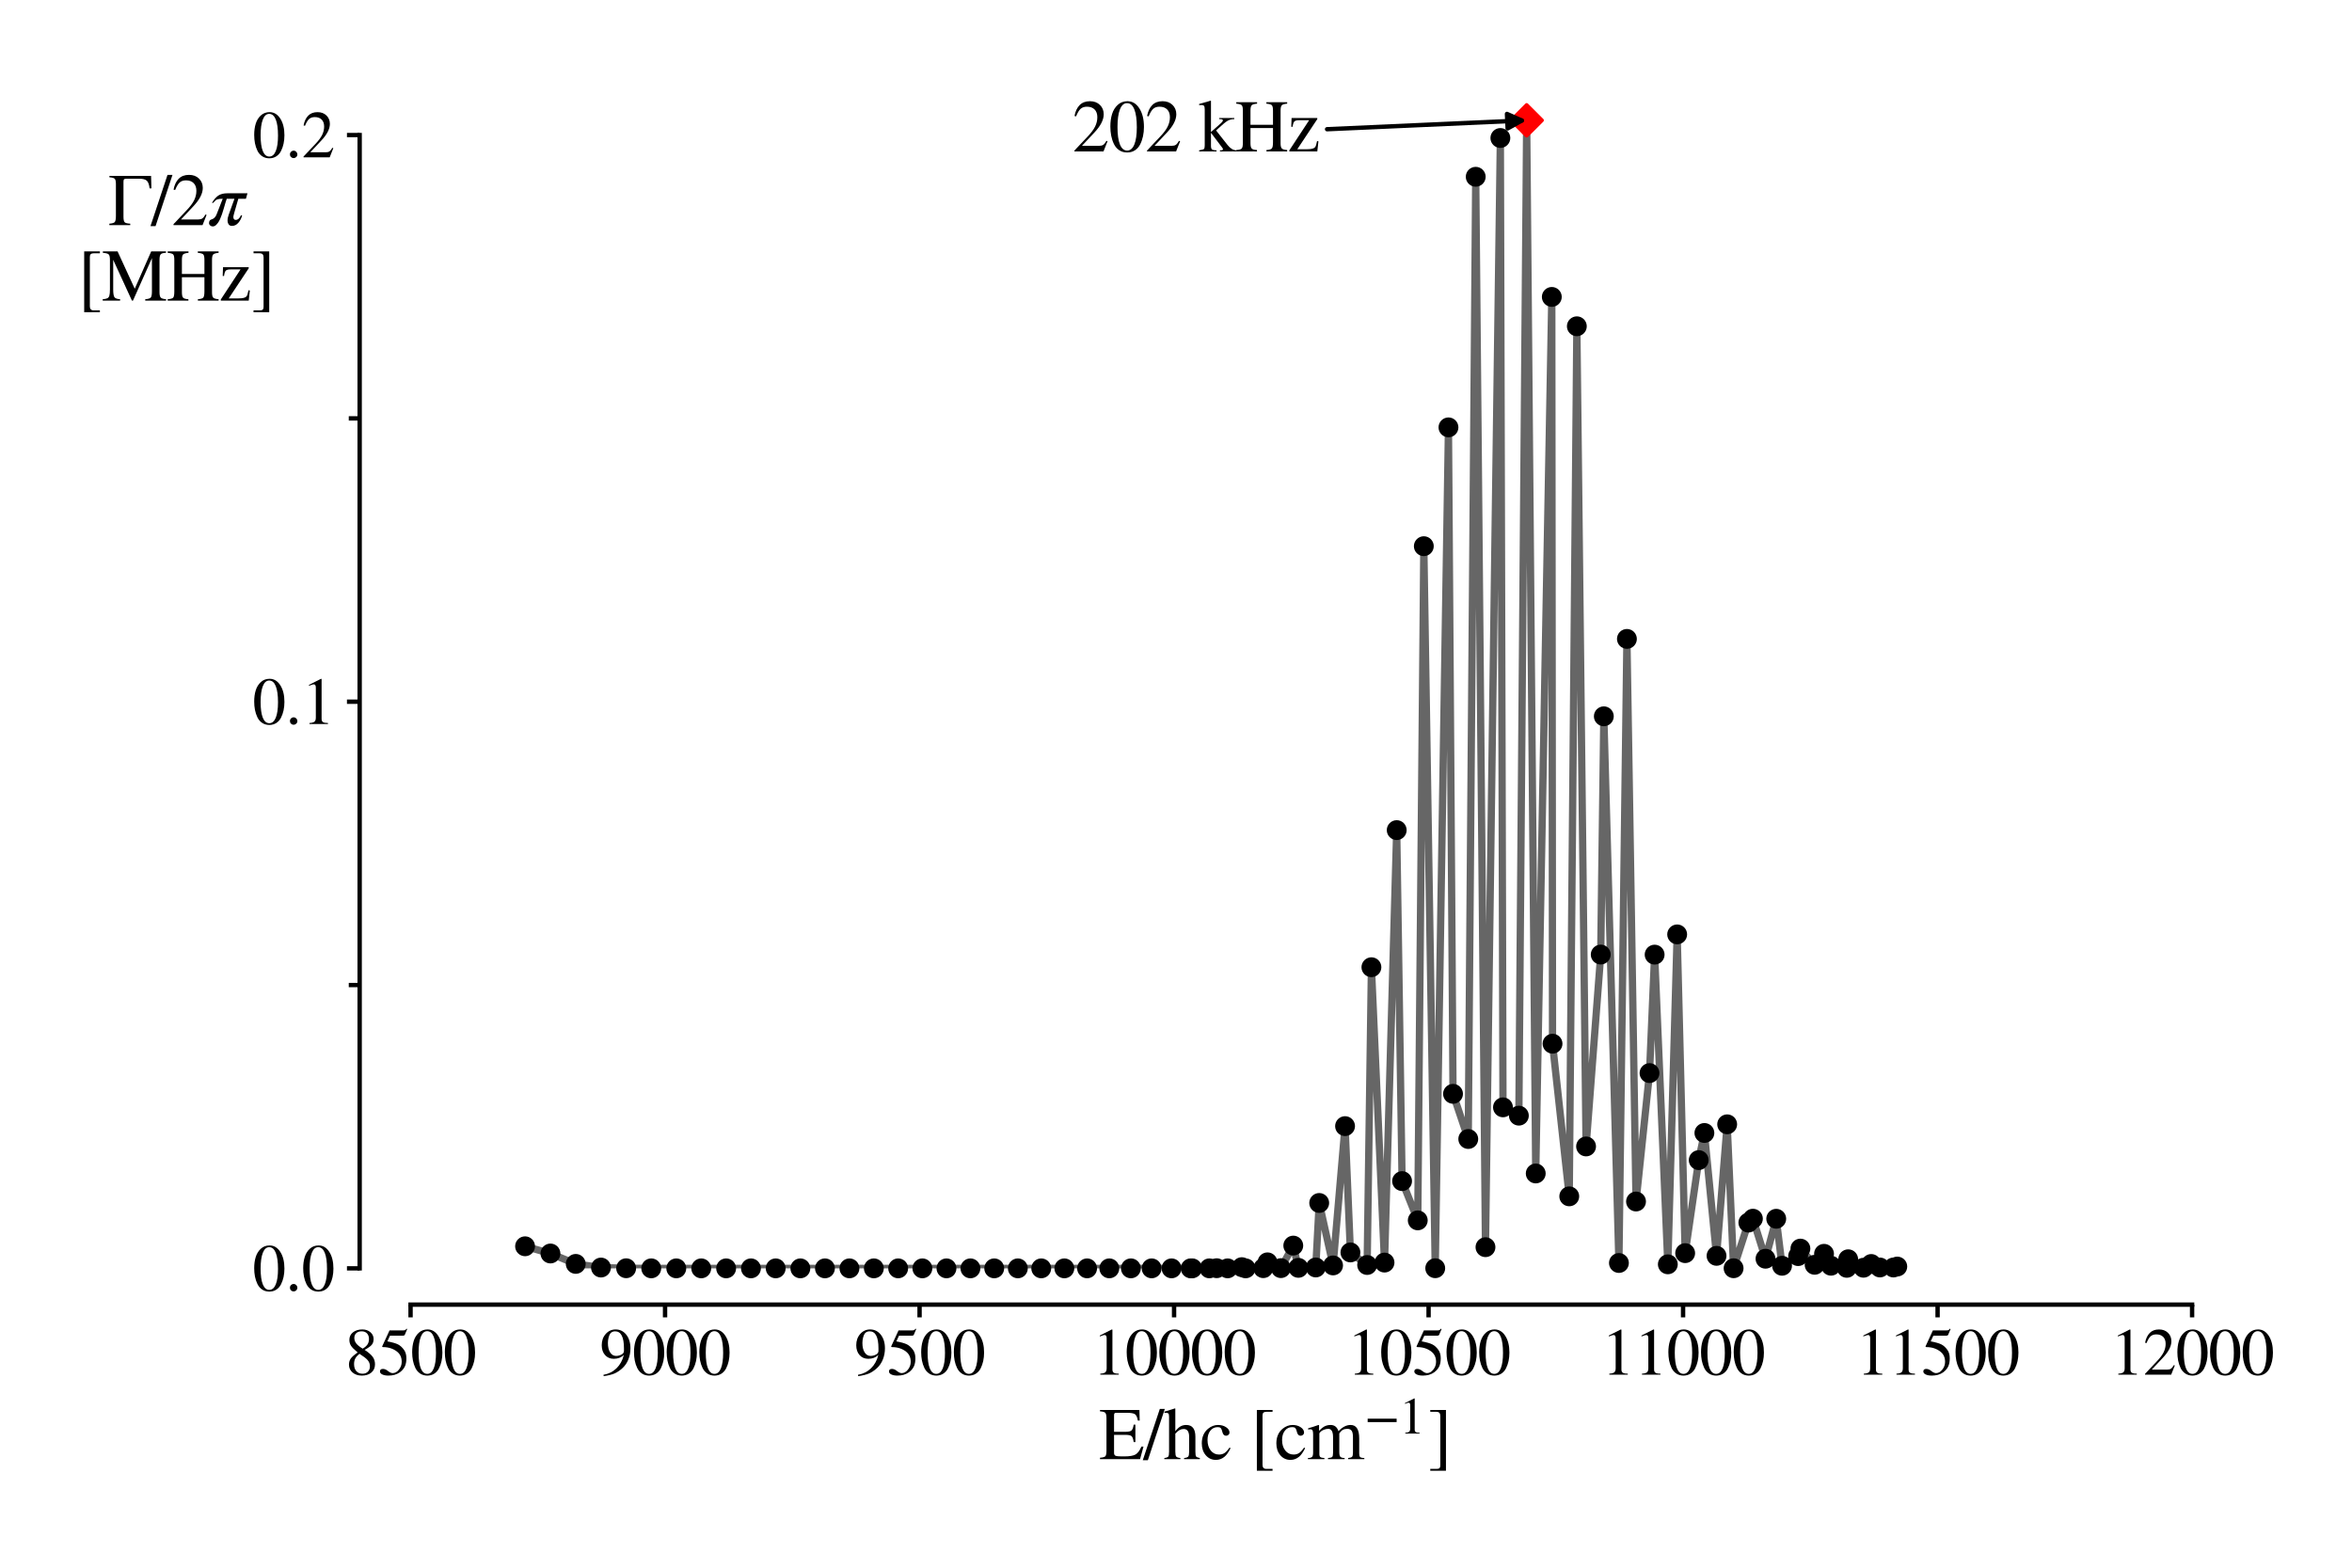 <?xml version="1.0" encoding="utf-8" standalone="no"?>
<!DOCTYPE svg PUBLIC "-//W3C//DTD SVG 1.1//EN"
  "http://www.w3.org/Graphics/SVG/1.1/DTD/svg11.dtd">
<svg xmlns:xlink="http://www.w3.org/1999/xlink" width="648pt" height="432pt" viewBox="0 0 648 432" xmlns="http://www.w3.org/2000/svg" version="1.1">
 <defs>
  <style type="text/css">*{stroke-linejoin: round; stroke-linecap: butt}</style>
 </defs>
 <g id="figure_1">
  <g id="patch_1">
   <path d="M 0 432 
L 648 432 
L 648 0 
L 0 0 
z
" style="fill: #ffffff"/>
  </g>
  <g id="axes_1">
   <g id="patch_2">
    <path d="M 99.09 349.514 
L 603.945 349.514 
L 603.945 21.6 
L 99.09 21.6 
z
" style="fill: #ffffff"/>
   </g>
   <g id="PathCollection_1">
    <defs>
     <path id="mf52960f69c" d="M 0 2.236 
C 0.593 2.236 1.162 2 1.581 1.581 
C 2 1.162 2.236 0.593 2.236 0 
C 2.236 -0.593 2 -1.162 1.581 -1.581 
C 1.162 -2 0.593 -2.236 0 -2.236 
C -0.593 -2.236 -1.162 -2 -1.581 -1.581 
C -2 -1.162 -2.236 -0.593 -2.236 0 
C -2.236 0.593 -2 1.162 -1.581 1.581 
C -1.162 2 -0.593 2.236 0 2.236 
z
" style="stroke: #000000"/>
    </defs>
    <g>
     <use xlink:href="#mf52960f69c" x="144.662" y="343.431" style="stroke: #000000"/>
     <use xlink:href="#mf52960f69c" x="151.652" y="345.42" style="stroke: #000000"/>
     <use xlink:href="#mf52960f69c" x="158.623" y="348.285" style="stroke: #000000"/>
     <use xlink:href="#mf52960f69c" x="165.577" y="349.292" style="stroke: #000000"/>
     <use xlink:href="#mf52960f69c" x="172.511" y="349.486" style="stroke: #000000"/>
     <use xlink:href="#mf52960f69c" x="179.427" y="349.512" style="stroke: #000000"/>
     <use xlink:href="#mf52960f69c" x="186.323" y="349.514" style="stroke: #000000"/>
     <use xlink:href="#mf52960f69c" x="193.201" y="349.514" style="stroke: #000000"/>
     <use xlink:href="#mf52960f69c" x="200.059" y="349.514" style="stroke: #000000"/>
     <use xlink:href="#mf52960f69c" x="206.896" y="349.514" style="stroke: #000000"/>
     <use xlink:href="#mf52960f69c" x="213.713" y="349.514" style="stroke: #000000"/>
     <use xlink:href="#mf52960f69c" x="220.509" y="349.514" style="stroke: #000000"/>
     <use xlink:href="#mf52960f69c" x="227.283" y="349.514" style="stroke: #000000"/>
     <use xlink:href="#mf52960f69c" x="234.032" y="349.514" style="stroke: #000000"/>
     <use xlink:href="#mf52960f69c" x="240.757" y="349.514" style="stroke: #000000"/>
     <use xlink:href="#mf52960f69c" x="247.456" y="349.514" style="stroke: #000000"/>
     <use xlink:href="#mf52960f69c" x="254.125" y="349.514" style="stroke: #000000"/>
     <use xlink:href="#mf52960f69c" x="260.762" y="349.514" style="stroke: #000000"/>
     <use xlink:href="#mf52960f69c" x="267.362" y="349.514" style="stroke: #000000"/>
     <use xlink:href="#mf52960f69c" x="273.92" y="349.514" style="stroke: #000000"/>
     <use xlink:href="#mf52960f69c" x="280.428" y="349.514" style="stroke: #000000"/>
     <use xlink:href="#mf52960f69c" x="286.874" y="349.514" style="stroke: #000000"/>
     <use xlink:href="#mf52960f69c" x="293.241" y="349.514" style="stroke: #000000"/>
     <use xlink:href="#mf52960f69c" x="299.504" y="349.514" style="stroke: #000000"/>
     <use xlink:href="#mf52960f69c" x="305.63" y="349.514" style="stroke: #000000"/>
     <use xlink:href="#mf52960f69c" x="311.572" y="349.514" style="stroke: #000000"/>
     <use xlink:href="#mf52960f69c" x="317.289" y="349.514" style="stroke: #000000"/>
     <use xlink:href="#mf52960f69c" x="322.774" y="349.514" style="stroke: #000000"/>
     <use xlink:href="#mf52960f69c" x="328.053" y="349.514" style="stroke: #000000"/>
     <use xlink:href="#mf52960f69c" x="328.464" y="349.512" style="stroke: #000000"/>
     <use xlink:href="#mf52960f69c" x="333.192" y="349.514" style="stroke: #000000"/>
     <use xlink:href="#mf52960f69c" x="335.208" y="349.473" style="stroke: #000000"/>
     <use xlink:href="#mf52960f69c" x="338.222" y="349.514" style="stroke: #000000"/>
     <use xlink:href="#mf52960f69c" x="342.129" y="349.184" style="stroke: #000000"/>
     <use xlink:href="#mf52960f69c" x="343.181" y="349.514" style="stroke: #000000"/>
     <use xlink:href="#mf52960f69c" x="348.043" y="349.462" style="stroke: #000000"/>
     <use xlink:href="#mf52960f69c" x="349.206" y="347.858" style="stroke: #000000"/>
     <use xlink:href="#mf52960f69c" x="352.9" y="349.453" style="stroke: #000000"/>
     <use xlink:href="#mf52960f69c" x="356.312" y="343.24" style="stroke: #000000"/>
     <use xlink:href="#mf52960f69c" x="357.716" y="349.375" style="stroke: #000000"/>
     <use xlink:href="#mf52960f69c" x="362.504" y="349.271" style="stroke: #000000"/>
     <use xlink:href="#mf52960f69c" x="363.455" y="331.495" style="stroke: #000000"/>
     <use xlink:href="#mf52960f69c" x="367.275" y="348.707" style="stroke: #000000"/>
     <use xlink:href="#mf52960f69c" x="370.578" y="310.321" style="stroke: #000000"/>
     <use xlink:href="#mf52960f69c" x="372.055" y="345.126" style="stroke: #000000"/>
     <use xlink:href="#mf52960f69c" x="376.665" y="348.587" style="stroke: #000000"/>
     <use xlink:href="#mf52960f69c" x="377.84" y="266.533" style="stroke: #000000"/>
     <use xlink:href="#mf52960f69c" x="381.451" y="347.922" style="stroke: #000000"/>
     <use xlink:href="#mf52960f69c" x="384.808" y="228.752" style="stroke: #000000"/>
     <use xlink:href="#mf52960f69c" x="386.288" y="325.469" style="stroke: #000000"/>
     <use xlink:href="#mf52960f69c" x="390.609" y="336.291" style="stroke: #000000"/>
     <use xlink:href="#mf52960f69c" x="392.277" y="150.509" style="stroke: #000000"/>
     <use xlink:href="#mf52960f69c" x="395.422" y="349.478" style="stroke: #000000"/>
     <use xlink:href="#mf52960f69c" x="399.067" y="117.768" style="stroke: #000000"/>
     <use xlink:href="#mf52960f69c" x="400.322" y="301.423" style="stroke: #000000"/>
     <use xlink:href="#mf52960f69c" x="404.521" y="313.87" style="stroke: #000000"/>
     <use xlink:href="#mf52960f69c" x="406.575" y="48.714" style="stroke: #000000"/>
     <use xlink:href="#mf52960f69c" x="409.264" y="343.679" style="stroke: #000000"/>
     <use xlink:href="#mf52960f69c" x="413.368" y="38.027" style="stroke: #000000"/>
     <use xlink:href="#mf52960f69c" x="414.087" y="305.146" style="stroke: #000000"/>
     <use xlink:href="#mf52960f69c" x="418.462" y="307.438" style="stroke: #000000"/>
     <use xlink:href="#mf52960f69c" x="420.614" y="33.154" style="stroke: #000000"/>
     <use xlink:href="#mf52960f69c" x="423.11" y="323.366" style="stroke: #000000"/>
     <use xlink:href="#mf52960f69c" x="427.539" y="81.82" style="stroke: #000000"/>
     <use xlink:href="#mf52960f69c" x="427.738" y="287.606" style="stroke: #000000"/>
     <use xlink:href="#mf52960f69c" x="432.346" y="329.67" style="stroke: #000000"/>
     <use xlink:href="#mf52960f69c" x="434.437" y="89.911" style="stroke: #000000"/>
     <use xlink:href="#mf52960f69c" x="436.979" y="315.919" style="stroke: #000000"/>
     <use xlink:href="#mf52960f69c" x="441.016" y="263.042" style="stroke: #000000"/>
     <use xlink:href="#mf52960f69c" x="441.871" y="197.388" style="stroke: #000000"/>
     <use xlink:href="#mf52960f69c" x="446.03" y="348.036" style="stroke: #000000"/>
     <use xlink:href="#mf52960f69c" x="448.232" y="176.06" style="stroke: #000000"/>
     <use xlink:href="#mf52960f69c" x="450.742" y="331.093" style="stroke: #000000"/>
     <use xlink:href="#mf52960f69c" x="454.458" y="295.705" style="stroke: #000000"/>
     <use xlink:href="#mf52960f69c" x="455.868" y="263.064" style="stroke: #000000"/>
     <use xlink:href="#mf52960f69c" x="459.505" y="348.4" style="stroke: #000000"/>
     <use xlink:href="#mf52960f69c" x="462.075" y="257.485" style="stroke: #000000"/>
     <use xlink:href="#mf52960f69c" x="464.28" y="345.326" style="stroke: #000000"/>
     <use xlink:href="#mf52960f69c" x="468.015" y="319.687" style="stroke: #000000"/>
     <use xlink:href="#mf52960f69c" x="469.579" y="312.208" style="stroke: #000000"/>
     <use xlink:href="#mf52960f69c" x="472.924" y="346.067" style="stroke: #000000"/>
     <use xlink:href="#mf52960f69c" x="475.853" y="309.821" style="stroke: #000000"/>
     <use xlink:href="#mf52960f69c" x="477.624" y="349.482" style="stroke: #000000"/>
     <use xlink:href="#mf52960f69c" x="481.691" y="336.906" style="stroke: #000000"/>
     <use xlink:href="#mf52960f69c" x="482.944" y="335.826" style="stroke: #000000"/>
     <use xlink:href="#mf52960f69c" x="486.413" y="346.861" style="stroke: #000000"/>
     <use xlink:href="#mf52960f69c" x="489.369" y="335.85" style="stroke: #000000"/>
     <use xlink:href="#mf52960f69c" x="490.973" y="348.801" style="stroke: #000000"/>
     <use xlink:href="#mf52960f69c" x="495.4" y="346.139" style="stroke: #000000"/>
     <use xlink:href="#mf52960f69c" x="496.031" y="344.069" style="stroke: #000000"/>
     <use xlink:href="#mf52960f69c" x="499.951" y="348.535" style="stroke: #000000"/>
     <use xlink:href="#mf52960f69c" x="502.54" y="345.509" style="stroke: #000000"/>
     <use xlink:href="#mf52960f69c" x="504.455" y="348.789" style="stroke: #000000"/>
     <use xlink:href="#mf52960f69c" x="508.81" y="349.37" style="stroke: #000000"/>
     <use xlink:href="#mf52960f69c" x="509.197" y="347.01" style="stroke: #000000"/>
     <use xlink:href="#mf52960f69c" x="513.404" y="349.344" style="stroke: #000000"/>
     <use xlink:href="#mf52960f69c" x="515.545" y="348.311" style="stroke: #000000"/>
     <use xlink:href="#mf52960f69c" x="517.932" y="349.274" style="stroke: #000000"/>
     <use xlink:href="#mf52960f69c" x="521.664" y="349.281" style="stroke: #000000"/>
     <use xlink:href="#mf52960f69c" x="522.722" y="349.015" style="stroke: #000000"/>
    </g>
   </g>
   <g id="matplotlib.axis_1">
    <g id="xtick_1">
     <g id="line2d_1">
      <defs>
       <path id="mfa579e78e8" d="M 0 0 
L 0 3.5 
" style="stroke: #000000; stroke-width: 1.2"/>
      </defs>
      <g>
       <use xlink:href="#mfa579e78e8" x="113.114" y="359.514" style="stroke: #000000; stroke-width: 1.2"/>
      </g>
     </g>
     <g id="text_1">
      <!-- 8500 -->
      <g transform="translate(95.114 378.808) scale(0.18 -0.18)">
       <defs>
        <path id="STIXGeneral-Regular-38" d="M 2848 992 
Q 2848 499 2505 204 
Q 2163 -90 1587 -90 
Q 1050 -90 704 204 
Q 358 499 358 954 
Q 358 1293 524 1533 
Q 691 1773 1190 2125 
Q 710 2522 553 2765 
Q 397 3008 397 3328 
Q 397 3782 745 4054 
Q 1094 4326 1638 4326 
Q 2106 4326 2410 4060 
Q 2714 3795 2714 3411 
Q 2714 3059 2531 2848 
Q 2349 2637 1856 2374 
Q 2432 1990 2640 1689 
Q 2848 1389 2848 992 
z
M 2272 3411 
Q 2272 3744 2086 3945 
Q 1901 4147 1574 4147 
Q 1248 4147 1059 3977 
Q 870 3808 870 3513 
Q 870 3219 1059 2979 
Q 1248 2739 1670 2490 
Q 1997 2682 2134 2896 
Q 2272 3110 2272 3411 
z
M 1734 1741 
L 1357 1997 
Q 1075 1766 960 1545 
Q 845 1325 845 1011 
Q 845 576 1065 333 
Q 1286 90 1658 90 
Q 1971 90 2166 285 
Q 2362 480 2362 794 
Q 2362 1082 2214 1299 
Q 2067 1517 1734 1741 
z
" transform="scale(0.016)"/>
        <path id="STIXGeneral-Regular-35" d="M 2803 4358 
L 2573 3814 
Q 2534 3731 2400 3731 
L 1158 3731 
L 902 3187 
Q 1606 3053 1920 2896 
Q 2234 2739 2502 2368 
Q 2726 2061 2726 1555 
Q 2726 1094 2576 780 
Q 2426 467 2099 224 
Q 1664 -90 1011 -90 
Q 646 -90 422 19 
Q 198 128 198 307 
Q 198 550 486 550 
Q 717 550 960 352 
Q 1210 147 1414 147 
Q 1747 147 2012 480 
Q 2278 813 2278 1229 
Q 2278 1843 1850 2189 
Q 1293 2637 486 2637 
Q 410 2637 410 2688 
L 416 2720 
L 1114 4237 
L 2438 4237 
Q 2547 4237 2608 4269 
Q 2669 4301 2746 4403 
L 2803 4358 
z
" transform="scale(0.016)"/>
        <path id="STIXGeneral-Regular-30" d="M 3046 2112 
Q 3046 1683 2963 1302 
Q 2880 922 2717 602 
Q 2554 282 2266 96 
Q 1978 -90 1600 -90 
Q 1210 -90 915 108 
Q 621 307 461 640 
Q 301 973 227 1350 
Q 154 1728 154 2150 
Q 154 2746 301 3222 
Q 448 3699 790 4012 
Q 1133 4326 1626 4326 
Q 2253 4326 2649 3712 
Q 3046 3098 3046 2112 
z
M 2432 2080 
Q 2432 3091 2217 3625 
Q 2003 4160 1587 4160 
Q 1190 4160 979 3622 
Q 768 3085 768 2106 
Q 768 1120 979 598 
Q 1190 77 1600 77 
Q 2003 77 2217 598 
Q 2432 1120 2432 2080 
z
" transform="scale(0.016)"/>
       </defs>
       <use xlink:href="#STIXGeneral-Regular-38"/>
       <use xlink:href="#STIXGeneral-Regular-35" transform="translate(50 0)"/>
       <use xlink:href="#STIXGeneral-Regular-30" transform="translate(100 0)"/>
       <use xlink:href="#STIXGeneral-Regular-30" transform="translate(150 0)"/>
      </g>
     </g>
    </g>
    <g id="xtick_2">
     <g id="line2d_2">
      <g>
       <use xlink:href="#mfa579e78e8" x="183.232" y="359.514" style="stroke: #000000; stroke-width: 1.2"/>
      </g>
     </g>
     <g id="text_2">
      <!-- 9000 -->
      <g transform="translate(165.232 378.808) scale(0.18 -0.18)">
       <defs>
        <path id="STIXGeneral-Regular-39" d="M 378 -141 
L 358 -13 
Q 1094 115 1603 608 
Q 2112 1101 2304 1882 
Q 1933 1517 1344 1517 
Q 826 1517 509 1875 
Q 192 2234 192 2816 
Q 192 3462 573 3894 
Q 954 4326 1523 4326 
Q 2131 4326 2528 3840 
Q 2938 3328 2938 2522 
Q 2938 1958 2742 1462 
Q 2547 966 2170 621 
Q 1773 262 1395 105 
Q 1018 -51 378 -141 
z
M 2317 2272 
L 2317 2522 
Q 2317 4147 1472 4147 
Q 1171 4147 1005 3930 
Q 909 3802 845 3546 
Q 781 3290 781 3034 
Q 781 2464 995 2128 
Q 1210 1792 1568 1792 
Q 1824 1792 2070 1917 
Q 2317 2042 2317 2272 
z
" transform="scale(0.016)"/>
       </defs>
       <use xlink:href="#STIXGeneral-Regular-39"/>
       <use xlink:href="#STIXGeneral-Regular-30" transform="translate(50 0)"/>
       <use xlink:href="#STIXGeneral-Regular-30" transform="translate(100 0)"/>
       <use xlink:href="#STIXGeneral-Regular-30" transform="translate(150 0)"/>
      </g>
     </g>
    </g>
    <g id="xtick_3">
     <g id="line2d_3">
      <g>
       <use xlink:href="#mfa579e78e8" x="253.351" y="359.514" style="stroke: #000000; stroke-width: 1.2"/>
      </g>
     </g>
     <g id="text_3">
      <!-- 9500 -->
      <g transform="translate(235.351 378.808) scale(0.18 -0.18)">
       <use xlink:href="#STIXGeneral-Regular-39"/>
       <use xlink:href="#STIXGeneral-Regular-35" transform="translate(50 0)"/>
       <use xlink:href="#STIXGeneral-Regular-30" transform="translate(100 0)"/>
       <use xlink:href="#STIXGeneral-Regular-30" transform="translate(150 0)"/>
      </g>
     </g>
    </g>
    <g id="xtick_4">
     <g id="line2d_4">
      <g>
       <use xlink:href="#mfa579e78e8" x="323.47" y="359.514" style="stroke: #000000; stroke-width: 1.2"/>
      </g>
     </g>
     <g id="text_4">
      <!-- 10000 -->
      <g transform="translate(300.97 378.808) scale(0.18 -0.18)">
       <defs>
        <path id="STIXGeneral-Regular-31" d="M 2522 0 
L 755 0 
L 755 96 
Q 1107 115 1235 227 
Q 1363 339 1363 608 
L 1363 3482 
Q 1363 3795 1171 3795 
Q 1082 3795 883 3718 
L 710 3654 
L 710 3744 
L 1856 4326 
L 1914 4307 
L 1914 486 
Q 1914 275 2042 185 
Q 2170 96 2522 96 
L 2522 0 
z
" transform="scale(0.016)"/>
       </defs>
       <use xlink:href="#STIXGeneral-Regular-31"/>
       <use xlink:href="#STIXGeneral-Regular-30" transform="translate(50 0)"/>
       <use xlink:href="#STIXGeneral-Regular-30" transform="translate(100 0)"/>
       <use xlink:href="#STIXGeneral-Regular-30" transform="translate(150 0)"/>
       <use xlink:href="#STIXGeneral-Regular-30" transform="translate(200 0)"/>
      </g>
     </g>
    </g>
    <g id="xtick_5">
     <g id="line2d_5">
      <g>
       <use xlink:href="#mfa579e78e8" x="393.589" y="359.514" style="stroke: #000000; stroke-width: 1.2"/>
      </g>
     </g>
     <g id="text_5">
      <!-- 10500 -->
      <g transform="translate(371.089 378.808) scale(0.18 -0.18)">
       <use xlink:href="#STIXGeneral-Regular-31"/>
       <use xlink:href="#STIXGeneral-Regular-30" transform="translate(50 0)"/>
       <use xlink:href="#STIXGeneral-Regular-35" transform="translate(100 0)"/>
       <use xlink:href="#STIXGeneral-Regular-30" transform="translate(150 0)"/>
       <use xlink:href="#STIXGeneral-Regular-30" transform="translate(200 0)"/>
      </g>
     </g>
    </g>
    <g id="xtick_6">
     <g id="line2d_6">
      <g>
       <use xlink:href="#mfa579e78e8" x="463.707" y="359.514" style="stroke: #000000; stroke-width: 1.2"/>
      </g>
     </g>
     <g id="text_6">
      <!-- 11000 -->
      <g transform="translate(441.207 378.808) scale(0.18 -0.18)">
       <use xlink:href="#STIXGeneral-Regular-31"/>
       <use xlink:href="#STIXGeneral-Regular-31" transform="translate(50 0)"/>
       <use xlink:href="#STIXGeneral-Regular-30" transform="translate(100 0)"/>
       <use xlink:href="#STIXGeneral-Regular-30" transform="translate(150 0)"/>
       <use xlink:href="#STIXGeneral-Regular-30" transform="translate(200 0)"/>
      </g>
     </g>
    </g>
    <g id="xtick_7">
     <g id="line2d_7">
      <g>
       <use xlink:href="#mfa579e78e8" x="533.826" y="359.514" style="stroke: #000000; stroke-width: 1.2"/>
      </g>
     </g>
     <g id="text_7">
      <!-- 11500 -->
      <g transform="translate(511.326 378.808) scale(0.18 -0.18)">
       <use xlink:href="#STIXGeneral-Regular-31"/>
       <use xlink:href="#STIXGeneral-Regular-31" transform="translate(50 0)"/>
       <use xlink:href="#STIXGeneral-Regular-35" transform="translate(100 0)"/>
       <use xlink:href="#STIXGeneral-Regular-30" transform="translate(150 0)"/>
       <use xlink:href="#STIXGeneral-Regular-30" transform="translate(200 0)"/>
      </g>
     </g>
    </g>
    <g id="xtick_8">
     <g id="line2d_8">
      <g>
       <use xlink:href="#mfa579e78e8" x="603.945" y="359.514" style="stroke: #000000; stroke-width: 1.2"/>
      </g>
     </g>
     <g id="text_8">
      <!-- 12000 -->
      <g transform="translate(581.445 378.808) scale(0.18 -0.18)">
       <defs>
        <path id="STIXGeneral-Regular-32" d="M 3034 877 
L 2688 0 
L 186 0 
L 186 77 
L 1325 1286 
Q 1773 1754 1965 2144 
Q 2157 2534 2157 2950 
Q 2157 3379 1920 3616 
Q 1683 3853 1267 3853 
Q 922 3853 720 3673 
Q 518 3494 326 3021 
L 192 3053 
Q 301 3648 630 3987 
Q 960 4326 1523 4326 
Q 2054 4326 2380 4006 
Q 2707 3686 2707 3200 
Q 2707 2477 1888 1613 
L 832 486 
L 2330 486 
Q 2541 486 2665 569 
Q 2790 653 2944 915 
L 3034 877 
z
" transform="scale(0.016)"/>
       </defs>
       <use xlink:href="#STIXGeneral-Regular-31"/>
       <use xlink:href="#STIXGeneral-Regular-32" transform="translate(50 0)"/>
       <use xlink:href="#STIXGeneral-Regular-30" transform="translate(100 0)"/>
       <use xlink:href="#STIXGeneral-Regular-30" transform="translate(150 0)"/>
       <use xlink:href="#STIXGeneral-Regular-30" transform="translate(200 0)"/>
      </g>
     </g>
    </g>
    <g id="text_9">
     <!-- E/hc [cm$^{-1}$] -->
     <g transform="translate(302.817 402.174) scale(0.2 -0.2)">
      <defs>
       <path id="STIXGeneral-Regular-45" d="M 3821 1082 
L 3526 0 
L 77 0 
L 77 122 
Q 442 147 538 252 
Q 634 358 634 730 
L 634 3520 
Q 634 3878 534 3987 
Q 435 4096 77 4115 
L 77 4237 
L 3469 4237 
L 3494 3322 
L 3334 3322 
Q 3264 3750 3085 3872 
Q 2906 3994 2349 3994 
L 1510 3994 
Q 1370 3994 1328 3952 
Q 1286 3910 1286 3763 
L 1286 2355 
L 2253 2355 
Q 2656 2355 2787 2470 
Q 2918 2586 2976 2970 
L 3123 2970 
L 3123 1472 
L 2976 1472 
Q 2918 1875 2790 1984 
Q 2662 2093 2253 2093 
L 1286 2093 
L 1286 538 
Q 1286 346 1420 291 
Q 1555 237 1933 237 
L 2163 237 
Q 2848 237 3136 403 
Q 3424 570 3642 1082 
L 3821 1082 
z
" transform="scale(0.016)"/>
       <path id="STIXGeneral-Regular-2f" d="M 1837 4326 
L 378 -90 
L -58 -90 
L 1408 4326 
L 1837 4326 
z
" transform="scale(0.016)"/>
       <path id="STIXGeneral-Regular-68" d="M 3117 0 
L 1760 0 
L 1760 96 
Q 2042 128 2118 224 
Q 2195 320 2195 653 
L 2195 1920 
Q 2195 2598 1722 2598 
Q 1530 2598 1370 2508 
Q 1210 2419 1005 2195 
L 1005 653 
Q 1005 320 1081 224 
Q 1158 128 1440 96 
L 1440 0 
L 58 0 
L 58 96 
Q 333 134 400 224 
Q 467 314 467 653 
L 467 3667 
Q 467 3872 406 3933 
Q 346 3994 141 3994 
Q 83 3994 64 3987 
L 64 4090 
L 237 4141 
Q 730 4288 973 4371 
L 1005 4352 
L 1005 2406 
Q 1229 2694 1446 2819 
Q 1664 2944 1946 2944 
Q 2733 2944 2733 1926 
L 2733 653 
Q 2733 320 2793 233 
Q 2854 147 3117 96 
L 3117 0 
z
" transform="scale(0.016)"/>
       <path id="STIXGeneral-Regular-63" d="M 2547 998 
L 2637 941 
Q 2362 403 2112 205 
Q 1786 -64 1376 -64 
Q 845 -64 502 336 
Q 160 736 160 1357 
Q 160 2170 698 2618 
Q 1094 2944 1562 2944 
Q 1965 2944 2256 2749 
Q 2547 2554 2547 2285 
Q 2547 2176 2457 2096 
Q 2368 2016 2246 2016 
Q 2022 2016 1939 2310 
L 1901 2451 
Q 1850 2630 1773 2694 
Q 1696 2758 1523 2758 
Q 1133 2758 893 2451 
Q 653 2144 653 1645 
Q 653 1094 928 745 
Q 1203 397 1645 397 
Q 1920 397 2118 528 
Q 2317 659 2547 998 
z
" transform="scale(0.016)"/>
       <path id="STIXGeneral-Regular-20" transform="scale(0.016)"/>
       <path id="STIXGeneral-Regular-5b" d="M 1914 -998 
L 563 -998 
L 563 4237 
L 1914 4237 
L 1914 4077 
L 1382 4077 
Q 1216 4077 1133 4006 
Q 1050 3936 1050 3770 
L 1050 -493 
Q 1050 -838 1382 -838 
L 1914 -838 
L 1914 -998 
z
" transform="scale(0.016)"/>
       <path id="STIXGeneral-Regular-6d" d="M 4960 0 
L 3565 0 
L 3565 96 
Q 3834 122 3907 208 
Q 3981 294 3981 576 
L 3981 1894 
Q 3981 2278 3869 2444 
Q 3757 2611 3488 2611 
Q 3264 2611 3107 2521 
Q 2950 2432 2803 2221 
L 2803 608 
Q 2803 301 2896 201 
Q 2989 102 3264 96 
L 3264 0 
L 1830 0 
L 1830 96 
Q 2112 115 2189 188 
Q 2266 262 2266 550 
L 2266 1901 
Q 2266 2611 1850 2611 
Q 1670 2611 1468 2531 
Q 1267 2451 1171 2336 
Q 1088 2240 1088 2227 
L 1088 448 
Q 1088 243 1177 176 
Q 1267 109 1523 96 
L 1523 0 
L 102 0 
L 102 96 
Q 371 102 460 195 
Q 550 288 550 563 
L 550 2150 
Q 550 2387 499 2480 
Q 448 2573 326 2573 
Q 230 2573 122 2547 
L 122 2656 
Q 557 2778 1011 2944 
L 1062 2925 
L 1062 2451 
L 1075 2451 
Q 1363 2752 1584 2848 
Q 1805 2944 2054 2944 
Q 2560 2944 2733 2406 
Q 3232 2944 3776 2944 
Q 4518 2944 4518 1792 
L 4518 493 
Q 4518 282 4582 202 
Q 4646 122 4794 109 
L 4960 96 
L 4960 0 
z
" transform="scale(0.016)"/>
       <path id="STIXGeneral-Regular-2212" d="M 3974 1408 
L 410 1408 
L 410 1830 
L 3974 1830 
L 3974 1408 
z
" transform="scale(0.016)"/>
       <path id="STIXGeneral-Regular-5d" d="M 1568 -998 
L 218 -998 
L 218 -838 
L 781 -838 
Q 947 -838 1014 -768 
Q 1082 -698 1082 -544 
L 1082 3731 
Q 1082 4077 755 4077 
L 218 4077 
L 218 4237 
L 1568 4237 
L 1568 -998 
z
" transform="scale(0.016)"/>
      </defs>
      <use xlink:href="#STIXGeneral-Regular-45" transform="translate(0 0.409)"/>
      <use xlink:href="#STIXGeneral-Regular-2f" transform="translate(61.1 0.409)"/>
      <use xlink:href="#STIXGeneral-Regular-68" transform="translate(88.9 0.409)"/>
      <use xlink:href="#STIXGeneral-Regular-63" transform="translate(138.9 0.409)"/>
      <use xlink:href="#STIXGeneral-Regular-20" transform="translate(183.3 0.409)"/>
      <use xlink:href="#STIXGeneral-Regular-5b" transform="translate(208.3 0.409)"/>
      <use xlink:href="#STIXGeneral-Regular-63" transform="translate(241.6 0.409)"/>
      <use xlink:href="#STIXGeneral-Regular-6d" transform="translate(286 0.409)"/>
      <use xlink:href="#STIXGeneral-Regular-2212" transform="translate(365.343 35.684) scale(0.7)"/>
      <use xlink:href="#STIXGeneral-Regular-31" transform="translate(413.293 35.684) scale(0.7)"/>
      <use xlink:href="#STIXGeneral-Regular-5d" transform="translate(452.703 0.409)"/>
     </g>
    </g>
   </g>
   <g id="matplotlib.axis_2">
    <g id="ytick_1">
     <g id="line2d_9">
      <defs>
       <path id="m5678e209c9" d="M 0 0 
L -3.5 0 
" style="stroke: #000000; stroke-width: 1.2"/>
      </defs>
      <g>
       <use xlink:href="#m5678e209c9" x="99.09" y="349.514" style="stroke: #000000; stroke-width: 1.2"/>
      </g>
     </g>
     <g id="text_10">
      <!-- 0.0 -->
      <g transform="translate(69.59 355.661) scale(0.18 -0.18)">
       <defs>
        <path id="STIXGeneral-Regular-2e" d="M 1158 275 
Q 1158 134 1052 32 
Q 947 -70 800 -70 
Q 653 -70 550 32 
Q 448 134 448 281 
Q 448 429 553 534 
Q 659 640 806 640 
Q 947 640 1052 531 
Q 1158 422 1158 275 
z
" transform="scale(0.016)"/>
       </defs>
       <use xlink:href="#STIXGeneral-Regular-30"/>
       <use xlink:href="#STIXGeneral-Regular-2e" transform="translate(50 0)"/>
       <use xlink:href="#STIXGeneral-Regular-30" transform="translate(75 0)"/>
      </g>
     </g>
    </g>
    <g id="ytick_2">
     <g id="line2d_10">
      <g>
       <use xlink:href="#m5678e209c9" x="99.09" y="193.365" style="stroke: #000000; stroke-width: 1.2"/>
      </g>
     </g>
     <g id="text_11">
      <!-- 0.1 -->
      <g transform="translate(69.59 199.511) scale(0.18 -0.18)">
       <use xlink:href="#STIXGeneral-Regular-30"/>
       <use xlink:href="#STIXGeneral-Regular-2e" transform="translate(50 0)"/>
       <use xlink:href="#STIXGeneral-Regular-31" transform="translate(75 0)"/>
      </g>
     </g>
    </g>
    <g id="ytick_3">
     <g id="line2d_11">
      <g>
       <use xlink:href="#m5678e209c9" x="99.09" y="37.215" style="stroke: #000000; stroke-width: 1.2"/>
      </g>
     </g>
     <g id="text_12">
      <!-- 0.2 -->
      <g transform="translate(69.59 43.362) scale(0.18 -0.18)">
       <use xlink:href="#STIXGeneral-Regular-30"/>
       <use xlink:href="#STIXGeneral-Regular-2e" transform="translate(50 0)"/>
       <use xlink:href="#STIXGeneral-Regular-32" transform="translate(75 0)"/>
      </g>
     </g>
    </g>
    <g id="ytick_4">
     <g id="line2d_12">
      <defs>
       <path id="ma32b7a022d" d="M 0 0 
L -3 0 
" style="stroke: #000000; stroke-width: 1.2"/>
      </defs>
      <g>
       <use xlink:href="#ma32b7a022d" x="99.09" y="271.439" style="stroke: #000000; stroke-width: 1.2"/>
      </g>
     </g>
    </g>
    <g id="ytick_5">
     <g id="line2d_13">
      <g>
       <use xlink:href="#ma32b7a022d" x="99.09" y="115.29" style="stroke: #000000; stroke-width: 1.2"/>
      </g>
     </g>
    </g>
    <g id="text_13">
     <!-- $\Gamma / 2\pi$ -->
     <g transform="translate(29.904 62.11) scale(0.2 -0.2)">
      <defs>
       <path id="STIXGeneral-Regular-393" d="M 3693 3162 
L 3533 3162 
Q 3482 3642 3299 3818 
Q 3117 3994 2637 3994 
L 1517 3994 
Q 1382 3994 1334 3942 
Q 1286 3891 1286 3738 
L 1286 723 
Q 1286 352 1388 246 
Q 1491 141 1869 122 
L 1869 0 
L 70 0 
L 70 122 
Q 435 147 534 262 
Q 634 378 634 794 
L 634 3526 
Q 634 3878 538 3984 
Q 442 4090 77 4115 
L 77 4237 
L 3661 4237 
L 3693 3162 
z
" transform="scale(0.016)"/>
       <path id="STIXGeneral-Italic-3c0" d="M 3430 2739 
L 3296 2266 
L 2643 2266 
Q 2624 2195 2502 1782 
Q 2381 1370 2297 1072 
Q 2214 774 2214 717 
Q 2214 448 2413 448 
Q 2694 448 2867 838 
L 2970 838 
Q 2886 486 2652 208 
Q 2419 -70 2093 -70 
Q 1901 -70 1808 67 
Q 1715 205 1715 410 
Q 1715 627 1824 922 
L 2310 2266 
L 1645 2266 
Q 1568 2061 1401 1469 
Q 1235 877 1068 512 
Q 902 147 672 -38 
Q 563 -115 442 -115 
Q 314 -115 218 -32 
Q 122 51 122 166 
Q 122 429 314 480 
Q 634 563 774 928 
L 1299 2266 
L 1261 2266 
Q 973 2266 819 2208 
Q 666 2150 474 1914 
L 371 1914 
Q 640 2362 931 2550 
Q 1222 2739 1696 2739 
L 3430 2739 
z
" transform="scale(0.016)"/>
      </defs>
      <use xlink:href="#STIXGeneral-Regular-393" transform="translate(0 0.406)"/>
      <use xlink:href="#STIXGeneral-Regular-2f" transform="translate(58.7 0.406)"/>
      <use xlink:href="#STIXGeneral-Regular-32" transform="translate(86.5 0.406)"/>
      <use xlink:href="#STIXGeneral-Italic-3c0" transform="translate(136.5 0.406)"/>
     </g>
     <!-- [MHz] -->
     <g transform="translate(21.394 82.842) scale(0.2 -0.2)">
      <defs>
       <path id="STIXGeneral-Regular-4d" d="M 5530 0 
L 3738 0 
L 3738 122 
Q 4115 147 4214 265 
Q 4314 384 4314 787 
L 4314 3661 
L 2682 0 
L 2592 0 
L 979 3514 
L 979 966 
Q 979 448 1088 294 
Q 1197 141 1574 122 
L 1574 0 
L 77 0 
L 77 122 
Q 358 141 480 205 
Q 602 269 650 432 
Q 698 595 698 966 
L 698 3514 
Q 698 3878 589 3984 
Q 480 4090 90 4115 
L 90 4237 
L 1357 4237 
L 2835 1024 
L 4250 4237 
L 5523 4237 
L 5523 4115 
Q 5178 4109 5072 3993 
Q 4966 3878 4966 3520 
L 4966 717 
Q 4966 378 5072 262 
Q 5178 147 5530 122 
L 5530 0 
z
" transform="scale(0.016)"/>
       <path id="STIXGeneral-Regular-48" d="M 4499 0 
L 2714 0 
L 2714 122 
Q 3085 147 3181 265 
Q 3277 384 3277 794 
L 3277 2016 
L 1338 2016 
L 1338 723 
Q 1338 371 1440 256 
Q 1542 141 1894 122 
L 1901 0 
L 115 0 
L 115 122 
Q 493 147 589 259 
Q 685 371 685 781 
L 685 3507 
Q 685 3878 585 3980 
Q 486 4083 115 4115 
L 115 4237 
L 1907 4237 
L 1907 4115 
Q 1549 4083 1443 3977 
Q 1338 3872 1338 3507 
L 1338 2298 
L 3277 2298 
L 3277 3507 
Q 3277 3878 3177 3980 
Q 3078 4083 2707 4115 
L 2707 4237 
L 4499 4237 
L 4499 4115 
Q 4141 4083 4035 3977 
Q 3930 3872 3930 3507 
L 3930 710 
Q 3930 371 4035 259 
Q 4141 147 4499 122 
L 4499 0 
z
" transform="scale(0.016)"/>
       <path id="STIXGeneral-Regular-7a" d="M 2675 870 
L 2579 0 
L 173 0 
L 173 96 
L 1875 2688 
L 1011 2688 
Q 710 2688 604 2582 
Q 499 2477 454 2125 
L 339 2125 
L 365 2880 
L 2579 2880 
L 2579 2784 
L 858 192 
L 1709 192 
Q 2246 192 2387 365 
Q 2477 474 2560 896 
L 2675 870 
z
" transform="scale(0.016)"/>
      </defs>
      <use xlink:href="#STIXGeneral-Regular-5b"/>
      <use xlink:href="#STIXGeneral-Regular-4d" transform="translate(33.3 0)"/>
      <use xlink:href="#STIXGeneral-Regular-48" transform="translate(122.2 0)"/>
      <use xlink:href="#STIXGeneral-Regular-7a" transform="translate(194.4 0)"/>
      <use xlink:href="#STIXGeneral-Regular-5d" transform="translate(238.8 0)"/>
     </g>
    </g>
   </g>
   <g id="line2d_14">
    <path d="M 144.662 343.431 
L 151.652 345.42 
L 158.623 348.285 
L 165.577 349.292 
L 172.511 349.486 
L 179.427 349.512 
L 186.323 349.514 
L 193.201 349.514 
L 200.059 349.514 
L 206.896 349.514 
L 213.713 349.514 
L 220.509 349.514 
L 227.283 349.514 
L 234.032 349.514 
L 240.757 349.514 
L 247.456 349.514 
L 254.125 349.514 
L 260.762 349.514 
L 267.362 349.514 
L 273.92 349.514 
L 280.428 349.514 
L 286.874 349.514 
L 293.241 349.514 
L 299.504 349.514 
L 305.63 349.514 
L 311.572 349.514 
L 317.289 349.514 
L 322.774 349.514 
L 328.053 349.514 
L 328.464 349.512 
L 333.192 349.514 
L 335.208 349.473 
L 338.222 349.514 
L 342.129 349.184 
L 343.181 349.514 
L 348.043 349.462 
L 349.206 347.858 
L 352.9 349.453 
L 356.312 343.24 
L 357.716 349.375 
L 362.504 349.271 
L 363.455 331.495 
L 367.275 348.707 
L 370.578 310.321 
L 372.055 345.126 
L 376.665 348.587 
L 377.84 266.533 
L 381.451 347.922 
L 384.808 228.752 
L 386.288 325.469 
L 390.609 336.291 
L 392.277 150.509 
L 395.422 349.478 
L 399.067 117.768 
L 400.322 301.423 
L 404.521 313.87 
L 406.575 48.714 
L 409.264 343.679 
L 413.368 38.027 
L 414.087 305.146 
L 418.462 307.438 
L 420.614 33.154 
L 423.11 323.366 
L 427.539 81.82 
L 427.738 287.606 
L 432.346 329.67 
L 434.437 89.911 
L 436.979 315.919 
L 441.016 263.042 
L 441.871 197.388 
L 446.03 348.036 
L 448.232 176.06 
L 450.742 331.093 
L 454.458 295.705 
L 455.868 263.064 
L 459.505 348.4 
L 462.075 257.485 
L 464.28 345.326 
L 468.015 319.687 
L 469.579 312.208 
L 472.924 346.067 
L 475.853 309.821 
L 477.624 349.482 
L 481.691 336.906 
L 482.944 335.826 
L 486.413 346.861 
L 489.369 335.85 
L 490.973 348.801 
L 495.4 346.139 
L 496.031 344.069 
L 499.951 348.535 
L 502.54 345.509 
L 504.455 348.789 
L 508.81 349.37 
L 509.197 347.01 
L 513.404 349.344 
L 515.545 348.311 
L 517.932 349.274 
L 521.664 349.281 
L 522.722 349.015 
" clip-path="url(#pb5f2278b7e)" style="fill: none; stroke: #000000; stroke-opacity: 0.6; stroke-width: 2; stroke-linecap: square"/>
   </g>
   <g id="patch_3">
    <path d="M 99.09 349.514 
L 99.09 37.215 
" style="fill: none; stroke: #000000; stroke-width: 1.2; stroke-linejoin: miter; stroke-linecap: square"/>
   </g>
   <g id="patch_4">
    <path d="M 113.114 359.514 
L 603.945 359.514 
" style="fill: none; stroke: #000000; stroke-width: 1.2; stroke-linejoin: miter; stroke-linecap: square"/>
   </g>
   <g id="PathCollection_2">
    <defs>
     <path id="mf0fd161e21" d="M 0 4.243 
L 4.243 0 
L 0 -4.243 
L -4.243 0 
z
" style="stroke: #ff0000"/>
    </defs>
    <g clip-path="url(#pb5f2278b7e)">
     <use xlink:href="#mf0fd161e21" x="420.614" y="33.154" style="fill: #ff0000; stroke: #ff0000"/>
    </g>
   </g>
   <g id="patch_5">
    <path d="M 365.625 35.605 
Q 393.119 34.38 419.273 33.214 
" style="fill: none; stroke: #000000; stroke-width: 1.2; stroke-linecap: round"/>
    <path d="M 415.188 31.394 
L 419.273 33.214 
L 415.366 35.39 
z
" style="stroke: #000000; stroke-width: 1.2; stroke-linecap: round"/>
   </g>
   <g id="text_14">
    <!-- $202~\text{kHz}$ -->
    <g transform="translate(295.423 41.874) scale(0.2 -0.2)">
     <defs>
      <path id="STIXGeneral-Regular-6b" d="M 3232 0 
L 1837 0 
L 1837 96 
L 1958 96 
Q 2093 96 2093 192 
Q 2093 250 2022 339 
L 1062 1606 
L 1062 429 
Q 1062 262 1142 185 
Q 1222 109 1414 102 
L 1542 96 
L 1542 0 
L 45 0 
L 45 96 
Q 390 154 457 214 
Q 525 275 525 525 
L 525 3610 
Q 525 3840 467 3920 
Q 410 4000 250 4000 
Q 211 4000 45 3987 
L 45 4090 
L 237 4141 
Q 621 4243 1037 4371 
L 1062 4358 
L 1062 1670 
L 1939 2451 
Q 2086 2586 2086 2675 
Q 2086 2739 2019 2761 
Q 1952 2784 1766 2790 
L 1766 2880 
L 3072 2880 
L 3072 2784 
Q 2752 2784 2505 2646 
Q 2259 2509 1690 1978 
L 1504 1805 
L 2483 563 
Q 2829 122 3232 96 
L 3232 0 
z
" transform="scale(0.016)"/>
     </defs>
     <use xlink:href="#STIXGeneral-Regular-32" transform="translate(0 0.703)"/>
     <use xlink:href="#STIXGeneral-Regular-30" transform="translate(50 0.703)"/>
     <use xlink:href="#STIXGeneral-Regular-32" transform="translate(100 0.703)"/>
     <use xlink:href="#STIXGeneral-Regular-6b" transform="translate(174.066 0.703)"/>
     <use xlink:href="#STIXGeneral-Regular-48" transform="translate(224.066 0.703)"/>
     <use xlink:href="#STIXGeneral-Regular-7a" transform="translate(296.266 0.703)"/>
    </g>
   </g>
  </g>
 </g>
 <defs>
  <clipPath id="pb5f2278b7e">
   <rect x="99.09" y="21.6" width="504.855" height="327.914"/>
  </clipPath>
 </defs>
</svg>
